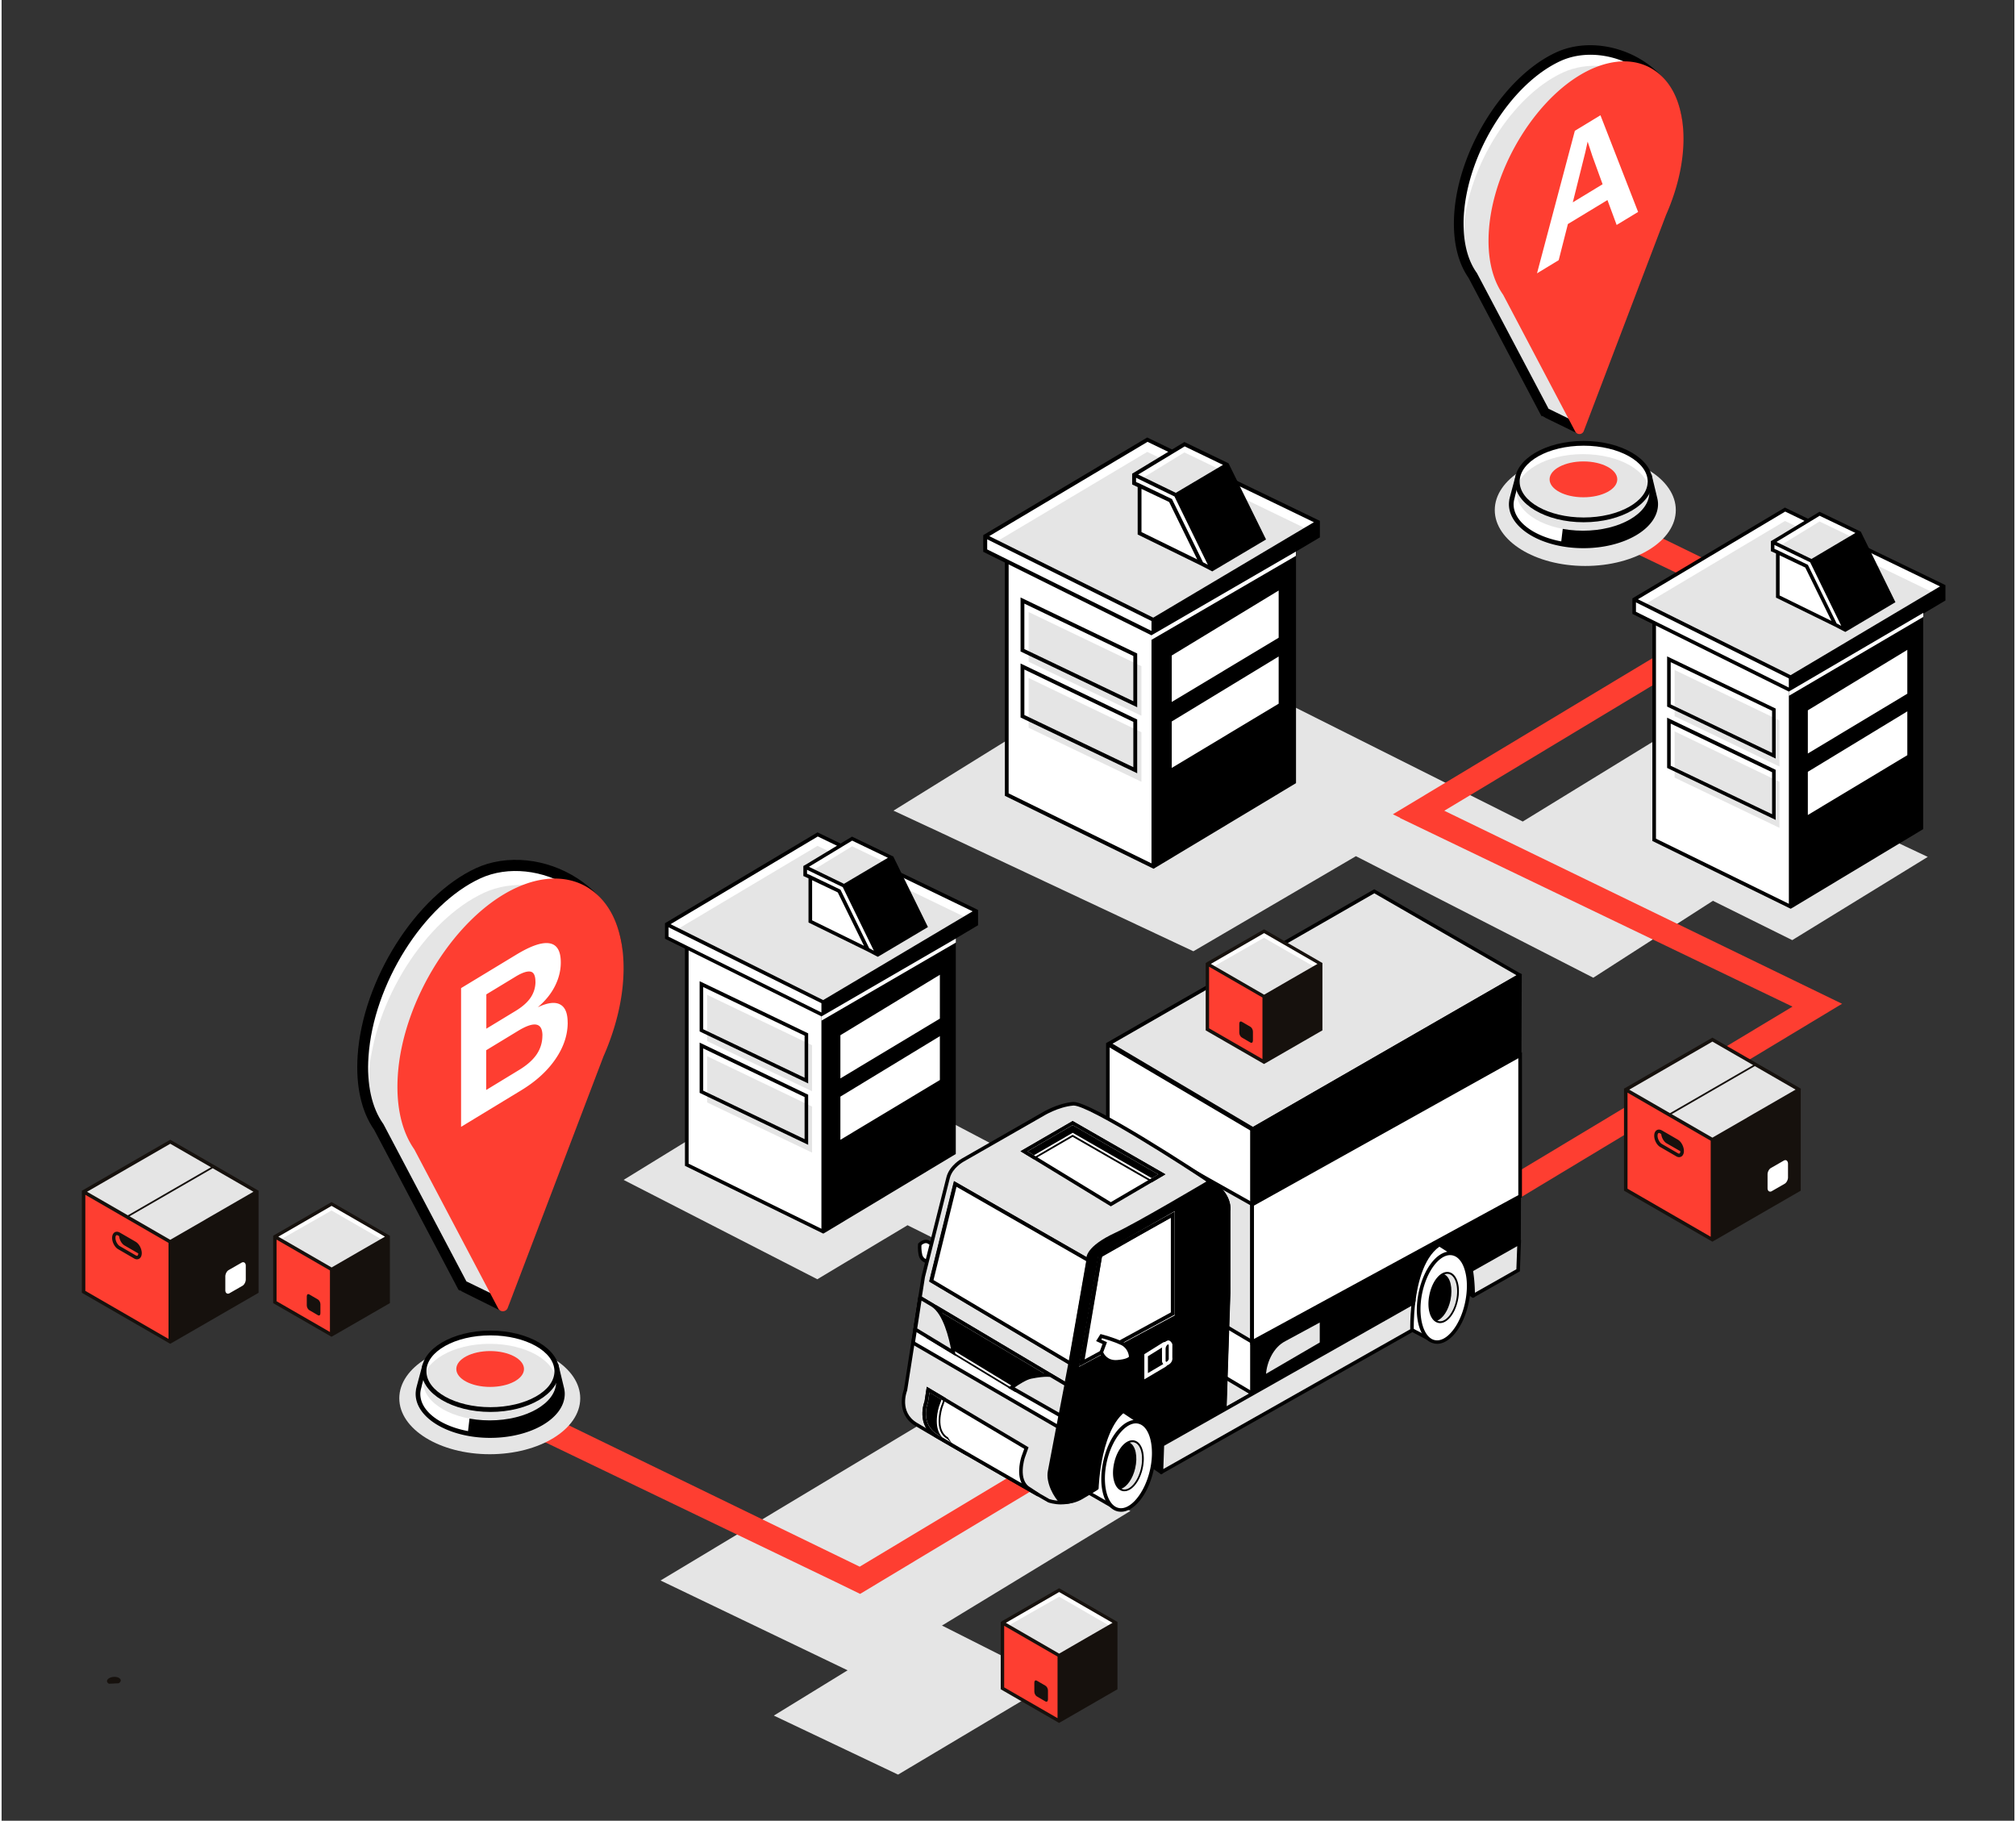 <?xml version="1.0" encoding="UTF-8"?> <svg xmlns="http://www.w3.org/2000/svg" xmlns:xlink="http://www.w3.org/1999/xlink" width="423" height="382" viewBox="0 0 422.29 381.96"><rect x="0" y="0" width="422.29" height="381.96" fill="#333333" stroke="none"/><style><![CDATA[.A{fill:#16110d}.B{fill:#e5e5e5}.C{fill:#fe3e31}.D{fill:#fff}]]></style><path class="A" d="M22.53 353.22c-.56-.3-.56-.8 0-1.15.57-.35 1.48-.4 2.05-.1.56.3.56.8 0 1.15"></path><path class="B" d="M138.25 331.56l57.48-34.54 41.1 19.95-56.9 34.6z"></path><path class="B" d="M162.02 359.9l32.8-20.14 25.9 13.07-32.64 19.45z"></path><path class="C" d="M251.37 285.82l-71.34 42.84-78.77-38.27-5.24 3.5 78.8 37.9 5.3 2.58 76.52-46.02z"></path><path class="B" d="M130.5 247.52l40.64 20.84 18.93-11.33 27.17 13.58 13.2-18.7-57.72-30.34zm67.02-72.62l52.52 24.66 34.1-19.95 49.8 25.5 25.1-16.14 16.64 8.25 28.43-17.46-54.9-25.86-30.07 18.44L265 145.2l-50.53 7.9-27.35 16.96z"></path><path class="C" d="M386.14 210.58l-83.46-40.5 69.42-41.8 3.6-2.04-49.56-24.2-5.24 3.5 44.25 21.24-73.26 44.04 1.54.75-.05.03 82.35 39.57-72.5 43.58 5.3 2.58 76.97-46.38z"></path><path class="D" d="M375.35 190.2l-28.63-14.03v-50.55l28.63 14.18z"></path><path d="M403.16 122.65l-27.83 16.73-29-14.36v51.4l29.02 14.22.36-.2 27.44-16.5v-51.28zm-56.07 53.3v-49.72l27.88 13.8v49.57l-27.88-13.66z"></path><path class="D" d="M374.18 106.9l-31.66 18.84 32.82 16.32L407.46 123l-33.28-16.08z"></path><path class="B" d="M374.15 109.3l-31.66 18.85 32.82 16.32 32.12-19.1-33.28-16.08z"></path><path class="D" d="M342.52 125.75v2.8l32.82 16.28v-2.77z"></path><path d="M407.44 122.56l-33.3-16.08-32 19.05v3.26l33.2 16.48.36-.2 32.12-19.1v-3.22l-.4-.2zm-32.48 21.68l-32.07-15.9v-1.97l32.07 15.95v1.93zm-31.66-18.52l30.9-18.4 32.48 15.7-31.35 18.62-32.02-15.92z"></path><path class="B" d="M373 160.8v-9.67L351 140.55v9.7z"></path><path d="M372.2 159.13l-22.77-10.9V137.7l22.77 10.94v10.5zm-22.02-11.36l21.27 10.17v-8.83l-21.27-10.2v8.87z"></path><path class="D" d="M400.18 135.68v10.08l-21.6 13v-9.94z"></path><path d="M378.2 159.4v-10.8l22.37-13.6v10.96L378.2 159.4zm.75-10.4v9.07l20.87-12.54v-9.2l-20.87 12.68z"></path><path class="D" d="M384.7 131.1l-12.08-5.93v-9.28l6.04 2.9z"></path><path class="D" d="M371.55 115.4l7.12 3.4 6.04 12.3 2.08 1.08-7.08-14.47-8.16-3.96z"></path><path class="D" d="M389.7 111.8l-10 5.92-8.16-3.96 9.85-5.96 8.3 4z"></path><path class="B" d="M389.7 113.4l-8.54 5.1-8.15-3.96 8.4-5.14 8.3 4z"></path><path d="M390 111.5l-.3-.14-8.3-4-9.85 5.96-.36.2v2.1l1.08.5v9.25l12.27 6.02 1.98 1.03.3.15.48-.28 10.03-5.96-7.3-14.86zm-8.57-3.3l7.5 3.6-9.22 5.46-7.35-3.57 9.08-5.5zm-8.4 16.73v-8.43l5.38 2.56 2.7 5.5 2.8 5.7-10.88-5.34zm11.98 5.88l-6.05-12.32-.24-.12-6.45-3.1v.03l-.33-.16v-.82l7.5 3.64 6.52 13.33-.95-.5z"></path><path class="B" d="M373 173.67V164L351 153.43v9.7z"></path><path d="M372.2 172l-22.77-10.9v-10.54l22.77 10.93V172zm-22.02-11.36l21.27 10.17V162l-21.27-10.2v8.87z"></path><path class="D" d="M400.18 148.56v10.08l-21.6 13v-9.94z"></path><path d="M378.2 172.3v-10.8l22.37-13.6v10.96L378.2 172.3zm.75-10.4v9.07l20.87-12.54v-9.2l-20.87 12.68z"></path><path class="D" d="M374.98 145.97l-.01-.9 28.2-16.5v.85z"></path><path class="C" d="M69.23 280.02l-11.9-6.86v-13.73l11.9 6.87z"></path><path class="D" d="M81.12 259.43l-11.9 6.87-11.9-6.87 11.9-6.86z"></path><path class="B" d="M81.12 260.8l-10.7 6.1-11.9-6.86 10.7-6.1z"></path><path class="A" d="M69.23 252.17l-11.9 6.86-.35.22v14.12l12.24 7.06.35-.2 11.9-6.86v-14.13l-12.24-7.07zm0 .8l11.2 6.46-5.62 3.24-5.57 3.22-11.18-6.46 11.18-6.46zm-11.54 20v-12.92l11.2 6.46v12.92l-11.2-6.46zm8.67 2.93l-1.8-1.05c-.3-.17-.53-.62-.53-1v-1.9c0-.4.24-.57.53-.4l1.8 1.05c.3.17.53.62.53 1v1.9c0 .4-.24.57-.53.4z"></path><path class="B" d="M53.57 250L35.4 239.5 17.2 250v21l18.18 10.5v-20.95z"></path><path class="C" d="M17.2 270.93l18.18 10.5V260.5L17.2 249.94z"></path><path class="A" d="M53.93 249.8l-18.55-10.7-18.54 10.7v21.4l18.54 10.7.36-.2 18.18-10.5v-21l.01-.42zm-18.54-9.86l8.55 4.93-17.45 10.08-8.56-4.94 17.46-10.07zm-.37 40.94L17.57 270.8v-20.15l17.45 10.08v20.15zm7.77-25.06l-7.4 4.27-8.55-4.93 17.45-10.08 8.55 4.93-10.05 5.8zm-14.62 4.7l-3.37-1.95c-.37-.2-.75-.24-1.06-.06-.35.2-.55.63-.55 1.18 0 .92.55 1.95 1.25 2.36L27.8 264c.2.12.4.18.6.18a.93.93 0 0 0 .46-.12c.35-.2.55-.63.55-1.18-.01-.92-.56-1.96-1.26-2.36zm.33 2.9c-.1.06-.25-.01-.34-.06l-3.37-1.95c-.48-.28-.9-1.07-.9-1.73 0-.33.1-.5.2-.55.1-.06.26.01.34.06l.23.13c.08.8.55 1.62 1.14 1.96l2.88 1.66c-.01.28-.1.44-.18.48z"></path><path class="D" d="M50.94 264.86c-.17-.1-.38-.1-.6.03l-2.7 1.55c-.4.23-.7.82-.7 1.34v2.88c0 .3.1.55.3.66.08.04.16.07.25.07a.66.66 0 0 0 .34-.1l2.7-1.55c.4-.23.7-.82.7-1.34v-2.88c0-.3-.1-.54-.3-.66zm190.7-83.08l-30.77-15.08v-54.34l30.77 15.24z"></path><path d="M271.55 109.16l-29.9 17.98-31.16-15.43v55.24l31.2 15.3.38-.23 29.5-17.73v-55.12zm-60.27 57.3V113l29.97 14.84v53.28l-29.97-14.68z"></path><path class="D" d="M240.4 92.24l-34.03 20.25 35.28 17.54 34.53-20.5-35.78-17.28z"></path><path class="B" d="M240.36 94.8l-34.03 20.26 35.28 17.54 34.53-20.5-35.78-17.3z"></path><path class="D" d="M206.36 112.5v3.02l35.28 17.5v-3z"></path><path d="M276.15 109.06l-35.8-17.28-34.4 20.48v3.5l35.7 17.72.4-.23 34.53-20.52v-3.45l-.42-.22zm-34.9 23.3l-34.47-17.1v-2.12l34.47 17.14v2.1zm-34.03-19.9l33.2-19.77 34.9 16.86-33.7 20.02-34.4-17.1z"></path><path class="B" d="M239.13 150.15v-10.4l-23.66-11.36v10.43z"></path><path d="M238.25 148.37l-24.47-11.7v-11.33l24.47 11.75v11.3zm-23.67-12.2l22.86 10.94v-9.5l-22.86-10.98v9.54z"></path><path class="D" d="M268.35 123.16V134l-23.24 13.97v-10.7z"></path><path d="M244.7 148.68v-11.62l24.04-14.6v11.8l-24.04 14.44zm.8-11.17v9.75l22.43-13.48v-9.9l-22.43 13.63z"></path><path class="D" d="M251.7 118.24l-12.98-6.37v-9.98l6.5 3.12z"></path><path class="D" d="M237.57 101.37l7.65 3.64 6.5 13.23 2.24 1.16-7.6-15.55-8.77-4.26z"></path><path class="D" d="M257.1 97.48l-10.75 6.37-8.77-4.26 10.6-6.4 8.93 4.3z"></path><path class="B" d="M257.08 99.2l-9.18 5.5-8.77-4.26 9.02-5.53 8.93 4.3z"></path><path d="M257.4 97.18l-.32-.15-8.93-4.3-10.96 6.64v2.26l1.16.55v9.95l13.2 6.47 2.13 1.1.32.17.5-.3 10.78-6.4-7.88-16zm-9.2-3.54l8.05 3.88-9.9 5.87-7.9-3.84 9.76-5.9zm-9.05 17.98v-9.06l5.8 2.75 5.9 12.05-11.7-5.74zm12.9 6.32l-6.5-13.24-.26-.13-6.93-3.32v.03l-.35-.17v-.88l8.06 3.92 7 14.33-1.04-.54z"></path><path class="B" d="M239.13 164v-10.4l-23.66-11.37v10.44z"></path><path d="M238.25 162.22l-24.47-11.7v-11.33l24.47 11.75v11.3zM214.58 150l22.86 10.94v-9.5l-22.86-10.98V150z"></path><path class="D" d="M268.35 137v10.84L245.1 161.8v-10.7z"></path><path d="M244.7 162.52V150.9l24.04-14.6v11.8l-24.04 14.44zm.8-11.17v9.75l22.43-13.48v-9.9l-22.43 13.63z"></path><path class="D" d="M241.24 134.23v-.96l30.3-17.56v.9z"></path><path class="B" d="M377.1 228.6l-18.18-10.5-18.18 10.5v21l18.18 10.5v-20.94z"></path><path class="C" d="M340.75 249.52l18.18 10.5v-20.94l-18.18-10.55z"></path><path class="A" d="M377.48 228.38l-18.55-10.7-18.55 10.7v21.4l18.54 10.7.36-.2 18.18-10.5v-21l.02-.42zm-18.55-9.87l8.55 4.93-17.45 10.08-8.55-4.93 17.45-10.08zm-.36 40.94l-17.45-10.08v-20.15l17.45 10.08v20.15zm7.76-25.06l-7.4 4.27-8.55-4.93 17.45-10.08 8.55 4.93-10.05 5.8zm-14.63 4.7l-3.37-1.95c-.37-.2-.75-.24-1.06-.06-.35.2-.55.63-.55 1.18 0 .92.55 1.95 1.25 2.36l3.37 1.95c.2.12.4.18.6.18a.93.93 0 0 0 .46-.12c.35-.2.55-.63.55-1.18-.01-.92-.56-1.96-1.26-2.36zm.33 2.9c-.1.06-.25-.01-.34-.06l-3.37-1.95c-.48-.28-.9-1.07-.9-1.73 0-.33.1-.5.2-.55.1-.06.26.01.34.06l.23.13c.08.8.55 1.62 1.14 1.96l2.88 1.66c-.01.28-.1.43-.18.48z"></path><path class="D" d="M374.5 243.45c-.17-.1-.38-.1-.6.03l-2.7 1.55c-.4.23-.7.82-.7 1.34v2.88c0 .3.1.55.3.66.08.04.16.07.25.07a.66.66 0 0 0 .34-.1l2.7-1.55c.4-.23.7-.82.7-1.34v-2.88c-.01-.3-.12-.55-.3-.66z"></path><path class="C" d="M221.88 361.04l-11.9-6.86v-13.73l11.9 6.87z"></path><path class="D" d="M233.76 340.45l-11.88 6.87-11.9-6.87 11.9-6.86z"></path><path class="B" d="M233.76 341.82l-10.68 6.1-11.9-6.86 10.7-6.1z"></path><path class="A" d="M221.87 333.18l-11.9 6.86-.35.22v14.12l12.24 7.06.35-.2 11.9-6.86v-14.13l-12.24-7.07zm0 .8l11.2 6.46-5.62 3.24-5.57 3.22-11.18-6.46 11.18-6.46zm-11.53 20v-12.92l11.2 6.46v12.92l-11.2-6.46zm8.66 2.95l-1.8-1.05c-.3-.17-.53-.62-.53-1v-1.9c0-.4.24-.57.53-.4l1.8 1.05c.3.17.53.62.53 1v1.9c-.01.38-.24.56-.53.4z"></path><path class="D" d="M194.77 264.8s-1.7-.15-2-1.5-.13-2.26-.13-2.26.96-1 1.85-.45l2.03 1.14-1.76 3.08z"></path><path d="M194.98 265.2l-.24-.02c-.08-.01-1.97-.2-2.32-1.8-.3-1.42-.14-2.37-.14-2.4l.02-.1.08-.08c.05-.05 1.18-1.2 2.32-.5l2 1.13.35.18-2.07 3.62zM193 261.2c-.03.27-.07 1 .15 2 .18.8 1 1.1 1.43 1.18l1.43-2.52-1.7-.97c-.5-.3-1.1.12-1.3.3z"></path><path class="B" d="M318.4 260.76l-30.74-18.86-74.02 42.07 29.9 19.1z"></path><path d="M243.52 303.52l-.2-.12-30.43-19.44.54-.3 74.22-42.2 31.1 19.52-.18.1-75.06 42.44zM214.35 284l29.2 18.65 74.1-41.9-30-18.4-73.3 41.66z"></path><path class="D" d="M232.1 218.82v55.55l30.26 17.96v-55.6z"></path><path class="B" d="M262.4 252.64l-30.3-17.05-.03 27.95 30.3 17.98z"></path><path d="M262.74 282.17l-31.04-18.42.02-28.8 31.04 17.47-.02 29.75zm-30.3-18.84L262 280.86l.02-28-29.54-16.63-.02 27.1zm76.28 8.5l-16.9-9.94 9.78-8.53 6.72 1.2 5.03 5.3c.3.56-4.63 11.95-4.63 11.95z"></path><path d="M309.02 272.1l-.3.17-17.54-10.32 10.3-9 7 1.27.08.08 5.1 5.4c.1.18.37.73-4.62 12.28l-.04.1zm-16.56-10.26l16.1 9.46c2.15-5 4.36-10.46 4.44-11.3-.34-.5-2.7-2.92-4.85-5.08l-6.43-1.16-9.25 8.08z"></path><path class="B" d="M318.58 204.6l-56.22 32.34-30.3-17.88 55.9-32.1z"></path><path d="M318.95 204.4l-30.97-17.85-56.26 32.28v55.75l31.02 18.4v-55.82l56.02-32.23.2-.53zm-86.48 69.77v-54.42L262 237.17v54.5l-29.52-17.5zm30.1-37.75l-29.5-17.47L288 187.4l29.85 17.2-55.28 31.8zm-19.24 72.42l-14.65-10.12 10.27-7.9 9.42 1.85zm.3.26l-.33.2-15.26-10.55 10.8-8.3 10 1.97-5.22 16.7zm-14.32-10.4l13.8 9.54 4.77-15.28-8.84-1.74-9.73 7.48z"></path><path class="D" d="M234.34 295.32l-.5-.3c-.17-.08-.35-.15-.54-.2-2.68-.64-6.12 2.96-7.33 8.03-1.12 4.7-.06 9 1.8 10.12l6.45 3.7 5.3-17.88-5.17-3.47z"></path><path d="M234.75 316.24c-.15.52-.75.75-1.2.48l-6.14-3.54c-2.02-1.45-2.83-6.04-1.8-10.4 1.24-5.2 4.8-9 7.78-8.3a2.96 2.96 0 0 1 .62.23l.54.32 5.4 3.64-5.2 17.6zm-6.73-3.54l5.97 3.43 5.08-17.16-5.42-3.62c-.13-.06-.3-.12-.44-.15-2.52-.6-5.75 3.02-6.87 7.75-1.1 4.57-.04 8.7 1.63 9.72l.05.03z"></path><path class="D" d="M241.26 308.65c-1.2 5.08-4.36 8.68-7.03 8.04-2.68-.64-3.87-5.27-2.66-10.35s4.36-8.68 7.03-8.04 3.86 5.27 2.66 10.35z"></path><path d="M234.86 317.14a3.53 3.53 0 0 1-.72-.08c-2.92-.7-4.2-5.44-2.94-10.8s4.57-9 7.48-8.32c2.92.7 4.2 5.44 2.94 10.8-1.17 4.9-4.04 8.4-6.76 8.4zm3.12-18.54c-2.32 0-5 3.38-6.05 7.83-1.14 4.8-.05 9.32 2.38 9.9 2.42.6 5.44-2.98 6.58-7.76 1.14-4.8.05-9.32-2.38-9.9a1.93 1.93 0 0 0-.53-.07zm1.02 9.5c-.65 2.72-2.34 4.65-3.77 4.3-1.44-.34-2.07-2.82-1.43-5.55.65-2.72 2.34-4.65 3.77-4.3 1.44.35 2.07 2.83 1.43 5.55z"></path><path d="M235.57 312.84c-.14 0-.28-.02-.42-.05-.84-.2-1.46-.96-1.77-2.15-.3-1.1-.26-2.47.06-3.85.7-2.97 2.56-4.98 4.22-4.6.84.2 1.46.96 1.77 2.15.3 1.1.26 2.47-.06 3.85-.64 2.72-2.26 4.64-3.8 4.64zm1.67-9.94c-1.16 0-2.52 1.76-3.06 4.06-.3 1.26-.32 2.5-.07 3.5.23.9.67 1.48 1.22 1.6 1.2.3 2.73-1.56 3.32-4.03.3-1.26.32-2.5.07-3.5-.23-.9-.67-1.48-1.22-1.6a1.22 1.22 0 0 0-.26-.03z"></path><path class="B" d="M237.58 302.57c-.3-.07-.6-.02-.9.08 1.22.6 1.74 2.9 1.14 5.42-.52 2.17-1.7 3.8-2.87 4.23.1.05.2.1.3.13 1.44.34 3.12-1.6 3.77-4.3.64-2.73.01-5.2-1.43-5.55z"></path><path d="M243.83 285.55l-15.67-9.45-5.62 3.1 13.22 8.05 6.17 5.75 1.9 3.3z" fill="#ffbe2e"></path><path d="M244.2 297.7l-2.58-4.46-6.12-5.7-13.72-8.34 6.4-3.5 16.03 9.67v12.35zM223.3 279.2l12.67 7.7 6.3 5.88 1.2 2.1v-9.13l-15.3-9.23-4.87 2.68z"></path><path class="B" d="M254.14 248.3c-3.9-2.68-26-17.02-29.3-16.75s-6.43 2.24-6.43 2.24l-16.72 9.56s-2.45 1.32-3.07 3.65l-5.23 20.84-3.73 23.8s-1.87 4.68 2.22 7.15 27.83 16.03 27.83 16.03 3.33 1.23 6.47-.62l3.14-1.86s.3-14.17 7.7-17.4 6.5 8.13 6.5 8.13l13.1-7.73.8-24.02v-17.3c-.01 0 .62-3.04-3.3-5.72zm-29.94 37.63l-29.17-17.33 5-20.3 27.94 16-3.77 21.62zm21.5-10.34l-19.17 10.34 3.94-22.63 15.23-8.4v20.7z"></path><path d="M222.3 315.6c-1.54 0-2.65-.4-2.73-.43-.3-.16-23.85-13.6-27.9-16.06-4.3-2.6-2.4-7.56-2.37-7.6l3.7-23.72c.05-.22 4.63-18.57 5.24-20.88.65-2.46 3.15-3.83 3.25-3.88l16.7-9.56c.12-.08 3.24-2 6.6-2.3h.1c3.9 0 26.33 14.7 29.42 16.8 4.07 2.8 3.47 5.97 3.44 6.1l.01 17.22-.8 24.24-13.88 8.2.05-.72c0-.06.43-6-2.1-7.8-.96-.68-2.27-.67-3.9.04-7.08 3.1-7.46 16.93-7.47 17.07 0 .2 0 .2-3.32 2.17-1.4.85-2.86 1.1-4.06 1.1zm-2.4-1.1c.02 0 3.17 1.1 6.1-.62l2.96-1.75c.07-1.88.8-14.43 7.9-17.53 1.88-.82 3.44-.8 4.63.03 2.33 1.66 2.48 6.04 2.44 7.77l12.3-7.27.8-23.82v-17.28c.03-.2.52-2.92-3.12-5.4-5.94-4.07-25.76-16.7-28.96-16.7h-.1c-3.17.26-6.24 2.16-6.27 2.18l-16.73 9.57c-.03.02-2.33 1.28-2.9 3.42l-5.23 20.83-3.73 23.77c-.1.26-1.72 4.5 2.04 6.77 4.04 2.45 27.6 15.9 27.83 16.03zm6.1-27.88l4.1-23.57 15.95-8.8v21.56L226 286.63zm4.78-23.08l-3.78 21.7 18.3-9.87v-19.84l-14.5 8.02zm-6.3 23L194.6 268.8l5.2-21.05 28.6 16.4-.05.26-3.86 22.15zm-29.02-18.1l28.46 16.9 3.64-20.83-27.28-15.63-4.82 19.55z"></path><path class="D" d="M195.08 268.7l5-20.3 27.94 16-3.77 21.62z"></path><path d="M224.52 286.63l-29.88-17.75 5.2-21.05 28.6 16.4-.05.26-3.86 22.15zm-29-18.1l28.46 16.9 3.64-20.83-27.28-15.63-4.82 19.55z"></path><path class="D" d="M245.73 254.75v21l-19.17 10.3 3.94-22.63z"></path><path d="M226.06 286.73l4.1-23.56.15-.1 15.8-8.98v21.87l-20.04 10.76zm4.78-23.08l-3.78 21.7 18.3-9.82V255.4l-14.5 8.26zm-2.86.67l-3.77 21.62-4.32 22.73c-.42 2.2 1.16 5.26 2.5 6.48 1.2.05 2.74-.13 4.24-1l3.14-1.86s.34-13.6 6.66-17.03c7.08-3.85 7.12 7.83 7.12 7.83l13.1-7.73.8-24.1v-17.3s.53-3.5-3.92-6.08c0 0-14.96 8.9-19.62 11.06-6.64 3.07-5.93 5.4-5.93 5.4zm17.7 11.2l-18.96 10.34 3.83-22.63 15.13-8.4v20.7z"></path><path d="M222.75 315.53c-.13 0-.26 0-.4-.01l-.14-.01-.1-.1c-1.36-1.25-3.08-4.4-2.6-6.83l4.32-22.73 3.76-21.54c-.1-.55-.07-2.86 6.12-5.73 4.6-2.13 19.44-10.95 19.6-11.04l.2-.1.2.1c4.6 2.7 4.13 6.3 4.1 6.46v17.24l-.8 24.3-13.83 8.17v-.65c0-.06-.06-6.26-2.76-7.87-1-.6-2.28-.47-3.8.36-6.05 3.3-6.46 16.58-6.46 16.7 0 .2 0 .2-3.32 2.17-1.2.72-2.55 1.08-4.04 1.08zm-.22-.75c1.43.04 2.74-.3 3.9-.97l2.96-1.75c.07-1.83.78-13.85 6.85-17.14 1.78-.96 3.3-1.08 4.55-.35 2.54 1.5 3.02 6.14 3.1 7.86l12.36-7.3.8-23.9v-17.28c.02-.18.4-3.24-3.55-5.64-1.77 1.05-15.12 8.95-19.47 10.96-6.1 2.83-5.7 4.92-5.7 4.94l.02.08-.01.1-3.78 21.6c0 .01-3.55 18.72-4.33 22.74-.38 2 1.08 4.85 2.3 6.04zm3.7-28.22l4-23.57 15.84-8.8v21.56l-19.83 10.82zm4.67-23.08l-3.67 21.7 18.08-9.86v-19.84l-14.4 8zm9.23 24.52v-3.7l4.32-2.68v4.53l-4.32 2.56z"></path><path class="D" d="M239.75 289.36v-5.28l3.9-2.43a.76.76 0 0 1 1.16.65v3.3a1.34 1.34 0 0 1-.66 1.16l-4.4 2.6zm.75-4.85v3.54l3.57-2.1v-3.65l-3.57 2.22z"></path><path d="M244.7 281.62s-.86.3-.86 1.4v2.53s.17.87.86.4c.7-.46.54-1.13.54-1.13l.01-2.73s-.3-.6-.55-.46z"></path><path class="D" d="M244.33 286.45c-.1 0-.2-.02-.3-.06-.44-.18-.56-.72-.57-.8l-.01-2.6c0-1.23.9-1.66 1.1-1.73a.55.55 0 0 1 .4-.03c.33.1.56.5.64.66l.04.17-.01 2.73c.01 0 .17.86-.7 1.44-.24.16-.43.2-.6.2zm.42-4.45c-.17.1-.54.36-.54 1v2.53c.02.03.08.15.12.17.02 0 .07-.01.16-.07.47-.32.38-.73.38-.74v-2.7c-.04-.07-.08-.13-.12-.18zm-53.53-.3l30.44 17.64 1.7-8.9-30.64-18.2z"></path><path d="M221.93 299.93l-31.1-18.04 1.6-10.25 31.35 18.62-1.85 9.67zm-30.3-18.43l29.75 17.25 1.54-8.12L193 272.85l-1.35 8.65z"></path><path d="M194.52 280.6l18.2 11.04 9.56-1.82-26-15.44zm18.14 11.42l-.12-.08-18.46-11.2 1.98-6.96 27.27 16.2-10.67 2.03zm-17.7-11.6l17.84 10.82 8.44-1.6-24.73-14.7-1.55 5.47z"></path><path class="B" d="M191.67 278.86l8 4.85s-1.1-7.98-4.46-9.98l-2.5-1.5-1.04 6.62z"></path><path d="M200.15 284.44l-8.9-5.4 1.16-7.4 3 1.77c3.48 2.07 4.6 9.92 4.64 10.25l.1.78zm-8.07-5.77l7.1 4.3c-.38-2.04-1.6-7.4-4.15-8.92l-2.03-1.2-.9 5.83z"></path><path class="B" d="M223.35 290.44l-3.23-1.92s-1.03-.32-4.18.33c-1.5.3-4.1 2.24-4.1 2.24l10.26 5.86 1.24-6.5z"></path><path d="M222.38 297.54l-11.22-6.4.46-.34c.1-.08 2.68-1.98 4.24-2.3 3.15-.65 4.25-.36 4.37-.32l3.53 2.1-1.38 7.28zm-9.83-6.48l9.3 5.3 1.1-5.73-3-1.78c0 .01-.2-.03-.65-.03-.6 0-1.64.07-3.27.4-1.03.2-2.67 1.27-3.47 1.83z"></path><path class="D" d="M215.64 312.33c-2.94-1.68-1.32-6.62-1.32-6.62l.7-1.94-20.62-12.25-.4 2.6s-1.87 4.68 2.22 7.15c2.7 1.63 13.94 8.08 21.3 12.3l-1.85-1.24z"></path><path d="M217.3 313.9L196 301.6c-4.3-2.6-2.4-7.56-2.37-7.6l.47-3.08 21.36 12.7-.8 2.23c-.01.04-1.5 4.66 1.15 6.17l.02.01 1.85 1.24-.38.64zm-22.63-21.77l-.32 2.06c-.1.26-1.72 4.5 2.04 6.77 2.3 1.4 10.9 6.34 17.62 10.2-1.13-2.22-.1-5.4-.06-5.56l.6-1.66-19.87-11.8z"></path><path d="M198.35 301.83c-2.94-1.68-1.32-6.62-1.32-6.62l.63-1.76-3.26-1.93-.4 2.6s-1.87 4.68 2.22 7.15l3.92 2.3-1.78-1.75zm4.17 3.57l-2.58-1.5-3.93-2.3c-4.3-2.6-2.4-7.56-2.37-7.6l.47-3.08 4 2.38-.73 2.05c-.01.04-1.5 4.66 1.16 6.17l.73 1.14 3.25 2.76zm-7.84-13.28l-.32 2.06c-.1.26-1.72 4.5 2.04 6.77l.95.57c-2.05-2.14-.74-6.24-.68-6.44l.53-1.47-2.52-1.5z"></path><path class="D" d="M300.16 260.1l-.5-.28a2.72 2.72 0 0 0-.55-.18c-2.7-.57-6.13 3.12-7.2 8.22-1 4.73.1 9 1.97 10.07l6.74 3.53 4.77-18-5.2-3.35z"></path><path d="M301.2 280.66c-.18.7-.96 1.03-1.6.7l-6.12-3.22c-2.04-1.4-2.9-5.88-1.96-10.36.52-2.5 1.62-4.78 3.08-6.4 1.46-1.64 3.13-2.4 4.57-2.1a2.67 2.67 0 0 1 .62.21l.55.3 5.44 3.5-4.6 17.37zm-7.13-3.04l6.28 3.3 4.58-17.3-5.47-3.48c-.14-.06-.3-.1-.44-.14-1.17-.25-2.57.43-3.85 1.87-1.38 1.54-2.4 3.7-2.9 6.07-.97 4.6.14 8.72 1.8 9.67l.02.01z"></path><path class="D" d="M307.43 273.23c-1.07 5.1-4.13 8.8-6.82 8.23-2.7-.57-4-5.16-2.93-10.27 1.07-5.1 4.13-8.8 6.82-8.23 2.68.57 4 5.17 2.93 10.27z"></path><path d="M301.17 281.9a2.79 2.79 0 0 1-.64-.07c-2.94-.62-4.36-5.33-3.22-10.72 1.13-5.4 4.3-9.14 7.26-8.5 1.45.3 2.57 1.62 3.16 3.7.57 2 .6 4.5.06 7.02s-1.55 4.8-2.88 6.4c-1.18 1.43-2.5 2.18-3.74 2.18zm2.75-18.6c-2.36 0-4.92 3.4-5.88 8-1 4.8.2 9.32 2.64 9.83 1.17.25 2.46-.42 3.65-1.86 1.25-1.5 2.22-3.67 2.72-6.08.5-2.4.5-4.78-.05-6.66-.5-1.8-1.44-2.92-2.6-3.17-.15-.04-.3-.05-.48-.05zm1.24 9.46c-.57 2.74-2.2 4.7-3.66 4.4-1.44-.3-2.15-2.77-1.57-5.5.57-2.74 2.2-4.7 3.66-4.4 1.44.3 2.15 2.77 1.57 5.5zm-3.36 4.8c-.12 0-.25-.01-.37-.04-1.67-.35-2.5-2.97-1.86-5.95.63-3 2.42-5.05 4.1-4.7 1.67.35 2.5 2.96 1.86 5.95-.6 2.77-2.18 4.74-3.73 4.74zm1.48-9.97c-1.17 0-2.5 1.8-3 4.14-.52 2.5.07 4.8 1.28 5.06s2.7-1.63 3.2-4.12-.07-4.8-1.28-5.06c-.07-.02-.15-.02-.22-.02z"></path><path class="B" d="M303.6 267.25c-.3-.06-.6-.01-.9.1 1.24.56 1.8 2.84 1.28 5.38-.46 2.18-1.6 3.86-2.76 4.3.1.04.2.1.3.12 1.44.3 3.08-1.67 3.66-4.4.57-2.73-.14-5.2-1.58-5.5z"></path><path d="M262.18 236.63l-.2.1v56.23l34.58-19.38.02-.2c.53-4.5 1.97-10.28 5.8-12.3 1.1-.58 2.05-.68 2.82-.3 1.3.64 2.24 2.66 2.75 5.83l.08.53 10.7-6.17.2-56.58-.37-.22-56.38 32.44z"></path><path class="B" d="M296.23 273.3l-52.7 29.8-.2 5.76 52.6-29.76s-.08-2.55.3-5.8z"></path><path d="M243.3 309.28l-.36-.25.22-6.18.18-.1 53.34-30.16-.1.74c-.38 3.17-.3 5.7-.3 5.74V279.3l-.2.1-52.8 29.87zm.6-5.98l-.17 4.88 51.8-29.32c-.01-.64-.01-2.54.23-4.9L243.9 303.3z"></path><path class="B" d="M308.32 266.45c.45 2.76.4 5.4.4 5.4l9.45-5.35.2-5.73-10.07 5.7z"></path><path d="M308.72 272.27l-.38-.22v-.22c0-.03.04-2.63-.4-5.32l-.04-.26 10.88-6.15-.24 6.6-9.82 5.56zm.01-5.62a33.66 33.66 0 0 1 .37 4.55l8.7-4.93.18-4.85-9.26 5.23z"></path><path class="D" d="M214.5 241.5l18.22 11.12 10.7-6.28-18.7-10.76z"></path><path d="M232.72 253.07l-18.95-11.56 10.94-6.34 19.46 11.18-11.45 6.72zm-17.5-11.55l17.5 10.67 9.95-5.84-17.97-10.33-9.47 5.5z"></path><path d="M224.7 238.06l16.6 9.54 2.12-1.25-18.7-10.76-10.2 5.92 2.08 1.27zm16.6 9.97l-16.6-9.54-8.13 4.72-2.8-1.7 10.94-6.34 19.46 11.18-2.88 1.7zm-16.6-10.4l16.6 9.53 1.38-.8-17.97-10.33-9.47 5.5 1.35.82 8.12-4.7z"></path><path class="D" d="M262.36 252.7l56.22-31.34v29.57l-56.22 30.58z"></path><path d="M262 282.15V252.5l.2-.1 56.77-31.65v30.43l-.2.1L262 282.15zm.75-29.22v27.96l55.46-30.17V222l-55.46 30.92z"></path><path class="D" d="M230.73 283.7s.68 2.2 3.33 2 2.87-1 2.87-1-.05-2.03-1.9-2.9-4.3-1.5-4.3-1.5l-.55.87 1.27.58-.7 1.95z"></path><path d="M233.73 286.07c-2.62 0-3.35-2.25-3.36-2.27l-.04-.12.64-1.73-1.34-.62.92-1.47.27.07c.1.03 2.5.64 4.36 1.52 2.04.96 2.12 3.14 2.12 3.23v.05V284.78c-.07.24-.5 1.06-3.2 1.26-.12.03-.25.03-.36.03zm-2.6-2.38c.17.4.9 1.77 2.9 1.62 1.86-.14 2.4-.57 2.5-.7-.04-.4-.27-1.8-1.68-2.47-1.45-.68-3.3-1.22-3.97-1.4l-.17.28 1.2.55-.8 2.13z"></path><path class="B" d="M264.87 288.88l12.05-7.03v-5.03l-7.76 4.2c-2.7 1.38-4.3 4.8-4.3 7.85z"></path><path d="M264.5 289.53v-.65c0-3.46 1.85-6.83 4.5-8.18l8.3-4.5V282.07l-12.8 7.46zm12.04-12.08l-7.2 3.9c-2.47 1.26-3.85 4.28-4.06 6.85l11.27-6.57v-4.2z"></path><path class="C" d="M264.87 222.8l-11.9-6.86v-13.73l11.9 6.86z"></path><path class="D" d="M276.76 202.22l-11.9 6.86-11.9-6.86 11.9-6.87z"></path><path class="B" d="M276.76 203.6l-10.7 6.1-11.88-6.87 10.68-6.1z"></path><path class="A" d="M264.87 194.95l-11.9 6.86-.35.22v14.12l12.24 7.06.35-.2 11.9-6.86v-14.13l-12.24-7.07zm0 .8l11.2 6.46-5.62 3.24-5.57 3.22-11.18-6.46 11.18-6.46zm-11.54 19.98V202.8l11.2 6.46v12.92l-11.2-6.46zm8.67 2.97l-1.8-1.05c-.3-.17-.53-.62-.53-1v-1.9c0-.4.24-.57.53-.4l1.8 1.05c.3.17.53.62.53 1v1.9c-.01.4-.24.57-.53.4z"></path><path class="D" d="M172.38 258.36l-28.63-14.03v-50.55l28.63 14.18z"></path><path d="M200.2 190.8l-27.83 16.73-29-14.36v51.4l29.02 14.22.36-.2 27.44-16.5V190.8zm-56.06 53.3v-49.72L172 208.2v49.57l-27.88-13.66z"></path><path class="D" d="M171.2 175.05l-31.66 18.85 32.82 16.32 32.12-19.1-33.28-16.08z"></path><path class="B" d="M171.18 177.45l-31.66 18.85 32.82 16.32 32.13-19.1-33.3-16.08z"></path><path class="D" d="M139.55 193.9v2.8L172.37 213v-2.77z"></path><path d="M204.48 190.7l-33.3-16.08-32 19.05v3.26l33.2 16.47.36-.2 32.12-19.1v-3.2l-.4-.2zM172 212.4l-32.07-15.9v-1.97L172 210.45v1.94zm-31.66-18.52l30.9-18.4 32.48 15.7-31.35 18.62-32.02-15.92z"></path><path class="B" d="M170.04 228.93v-9.66l-22.02-10.57v9.7z"></path><path d="M169.22 227.28l-22.77-10.9v-10.54l22.77 10.94v10.5zm-22.02-11.36l21.27 10.17v-8.83l-21.27-10.2v8.87z"></path><path class="D" d="M197.22 203.83v10.08l-21.62 13v-9.94z"></path><path d="M175.23 227.56v-10.8l22.37-13.6v10.96l-22.37 13.44zm.75-10.4v9.07l20.87-12.54v-9.2l-20.87 12.68z"></path><path class="D" d="M181.74 199.25l-12.08-5.93v-9.28l6.04 2.9z"></path><path class="D" d="M168.6 183.55l7.1 3.4 6.04 12.3 2.08 1.08-7.08-14.47-8.15-3.96z"></path><path class="D" d="M186.74 179.94l-10 5.92-8.15-3.96 9.84-5.96 8.3 4z"></path><path class="B" d="M186.74 181.54l-8.55 5.1-8.15-3.96 8.4-5.14 8.3 4z"></path><path d="M187.02 179.65l-.3-.14-8.3-4-9.85 5.96-.36.2v2.1l1.08.5v9.25l12.27 6.02 1.98 1.03.3.15.48-.28 10.03-5.96-7.3-14.86zm-8.57-3.3l7.5 3.6-9.22 5.46-7.35-3.57 9.08-5.5zm-8.4 16.73v-8.43l5.38 2.56 2.7 5.5 2.8 5.7-10.88-5.34zm12 5.88l-6.05-12.32-.24-.12-6.45-3.1v.03l-.33-.16v-.82l7.5 3.64 6.52 13.33-.95-.5z"></path><path class="B" d="M170.04 241.8v-9.66l-22.02-10.57v9.7z"></path><path d="M169.22 240.16l-22.77-10.9v-10.54l22.77 10.93v10.5zM147.2 228.8l21.27 10.17v-8.83l-21.27-10.2v8.87z"></path><path class="D" d="M197.22 216.7v10.08l-21.62 13v-9.94z"></path><path d="M175.23 240.44v-10.8l22.37-13.6V227l-22.37 13.44zm.75-10.4v9.07l20.87-12.54v-9.2l-20.87 12.68z"></path><path class="D" d="M172 214.12V213.23l28.2-16.34v.85z"></path><path class="B" d="M121.4 293.34c0 6.48-8.5 11.73-18.98 11.73s-18.98-5.25-18.98-11.73 8.5-11.73 18.98-11.73 18.98 5.25 18.98 11.73z"></path><path d="M117.45 291.08l-1.07-4.43h-2.55c-2.77-1.8-6.8-2.95-11.32-2.95s-8.55 1.14-11.32 2.95h-2.45l-1.17 4.38h.02c-.13.46-.2.92-.2 1.4 0 4.82 6.78 8.72 15.13 8.72 8.36 0 15.13-3.9 15.13-8.72 0-.47-.08-.9-.2-1.35z"></path><path class="D" d="M87.38 292.42l1.1 3.28 4.5 3.5 4.83 1.45.67-5.7-3.67-.83-4.97-3.15-1.23-2.77.12-1.54z"></path><use xlink:href="#B"></use><use xlink:href="#C" class="D"></use><path class="B" d="M116.34 289.94c0 4.43-6.24 8.03-13.93 8.03-7.7 0-13.93-3.6-13.93-8.03 0-4.43 6.24-8.03 13.93-8.03 7.7.01 13.93 3.6 13.93 8.03z"></path><path d="M102.56 279.14c-7.96 0-14.43 3.83-14.43 8.53s6.47 8.53 14.43 8.53 14.43-3.83 14.43-8.53c0-4.7-6.47-8.53-14.43-8.53zm0 16.06c-7.4 0-13.43-3.38-13.43-7.53s6.03-7.53 13.43-7.53c7.4 0 13.43 3.38 13.43 7.53s-6.03 7.53-13.43 7.53z"></path><path class="C" d="M102.5 283.43c-3.9 0-7.1 1.68-7.1 3.76s3.17 3.76 7.1 3.76 7.1-1.68 7.1-3.76c0-2.07-3.18-3.76-7.1-3.76z"></path><path class="D" d="M100.03 183.18c-12.2 5.62-23.13 22.64-24.17 38.36-.4 6.3.83 11.38 3.3 14.85l17.57 33.3 8.42 4.1c.76-1.72 13.05-60.23 13.6-62 1.32-4.1 10.3-6.7 10.37-10.7.25-14.64-17.2-23.42-29.1-17.94zm-1.54 37.54c-4.8 2.4-8.48-.54-8.18-6.52.3-5.9 4.37-12.45 9.05-14.7 4.64-2.22 8.22.6 8.04 6.35-.2 5.8-4.16 12.5-8.9 14.86z"></path><path class="B" d="M101.2 187.3c-12.2 5.62-23.13 22.64-24.17 38.36-.4 6.3.83 11.38 3.3 14.85l15.96 30.26 9.04 2.46c.76-1.72 14.03-55.53 14.6-57.3 1.32-4.1 10.3-6.7 10.37-10.7.25-14.64-17.2-23.42-29.1-17.94zm-1.54 37.53c-4.8 2.4-8.48-.54-8.18-6.52.3-5.9 4.37-12.45 9.05-14.7 4.64-2.22 8.22.6 8.04 6.35-.2 5.8-4.16 12.5-8.9 14.86z"></path><path d="M104.66 274.95l-8.8-4.37L78.16 237c-2.68-3.82-3.88-9.2-3.46-15.54 1.04-15.86 12.2-33.5 24.84-39.34 6.4-2.95 14.77-2.1 21.33 2.18 6.1 3.98 9.54 10.12 9.42 16.84-.05 2.7-2.87 4.64-5.6 6.5-2.12 1.45-4.32 2.96-4.83 4.53-.23.75-2.53 11.44-4.95 22.75l-8.7 39.35-1.55.67zm-7.1-6.12l6.83 3.33c1.2-4.96 5.22-23.64 8.24-37.7l5-22.97c.75-2.33 3.28-4.06 5.72-5.73 2.25-1.54 4.57-3.13 4.6-4.63.1-5.9-2.95-11.32-8.37-14.86-5.9-3.85-13.4-4.64-19.1-2.02-11.96 5.5-22.5 22.28-23.5 37.4-.4 5.85.68 10.72 3.08 14.1l.08.13 17.4 32.97zm-2.27-46.1c-1.14 0-2.2-.3-3.12-.9-2.1-1.38-3.2-4.17-3.03-7.67.32-6.35 4.6-13.23 9.7-15.68 2.45-1.17 4.8-1.16 6.64.04 2.05 1.34 3.16 4.03 3.05 7.4-.2 6.32-4.4 13.3-9.55 15.87-1.28.64-2.53.96-3.7.96zm7.07-22.8c-.77 0-1.62.2-2.5.64-4.35 2.08-8.12 8.23-8.4 13.7-.13 2.65.6 4.7 2 5.6 1.16.75 2.76.7 4.52-.2 4.4-2.2 8.1-8.4 8.27-13.87.08-2.53-.65-4.5-2-5.38-.55-.34-1.18-.5-1.88-.5z"></path><path class="C" d="M123.27 186.37c-4.16-2.7-9.6-2.76-15.3-.13-12.65 5.83-23.8 23.48-24.84 39.34-.42 6.35.78 11.72 3.46 15.54l17.6 33.37c.44.84 1.66.76 2-.12l20.07-52.72a53.52 53.52 0 0 0 2.03-5.34c1.4-4.34 2.13-8.6 2.2-12.63.13-8.04-2.43-14.18-7.22-17.3z"></path><path class="D" d="M118.77 214.5c0 2.64-.86 5.2-2.58 7.7s-4.1 4.66-7.16 6.52l-12.63 7.67v-29.1l11.55-7c3.08-1.87 5.4-2.67 7-2.4 1.58.27 2.37 1.6 2.37 4.02 0 1.65-.4 3.3-1.2 4.9-.8 1.62-2 3.12-3.63 4.5 2.04-.97 3.6-1.17 4.67-.6 1.07.55 1.6 1.82 1.6 3.8zm-6.77-8.55c0-1.3-.36-2.02-1.08-2.13s-1.8.26-3.2 1.13l-6.02 3.65v7.2l6.06-3.68c1.5-.9 2.58-1.86 3.25-2.87a5.93 5.93 0 0 0 1-3.31zm1.47 11.3c0-2.73-1.7-3.06-5.1-1l-6.7 4.07v8.34l6.9-4.2c1.7-1.03 2.93-2.14 3.72-3.32.78-1.18 1.17-2.48 1.17-3.9z"></path><path class="B" d="M351.25 107c0 6.48-8.5 11.73-19 11.73-10.48 0-18.98-5.25-18.98-11.73s8.5-11.73 18.98-11.73c10.5 0 19 5.25 19 11.73z"></path><path d="M346.8 104.43l-1.07-4.43h-2.55c-2.77-1.8-6.8-2.95-11.32-2.95s-8.55 1.14-11.32 2.95h-2.45l-1.17 4.38h.02c-.13.46-.2.92-.2 1.4 0 4.82 6.78 8.72 15.13 8.72s15.13-3.9 15.13-8.72c.01-.47-.07-.9-.2-1.35z"></path><path class="D" d="M316.74 105.77l1.1 3.28 4.5 3.5 4.83 1.45.67-5.7-3.67-.83-4.97-3.15-1.23-2.77.12-1.54z"></path><use xlink:href="#B" x="229.37" y="-186.64"></use><use xlink:href="#C" x="229.35" y="-186.65" class="D"></use><path class="B" d="M345.7 103.3c0 4.43-6.24 8.03-13.93 8.03-7.7 0-13.93-3.6-13.93-8.03 0-4.43 6.24-8.03 13.93-8.03 7.7 0 13.93 3.6 13.93 8.03z"></path><path d="M331.92 92.5c-7.96 0-14.43 3.83-14.43 8.53s6.47 8.53 14.43 8.53 14.43-3.83 14.43-8.53-6.47-8.53-14.43-8.53zm0 16.06c-7.4 0-13.43-3.38-13.43-7.53s6.03-7.53 13.43-7.53 13.43 3.38 13.43 7.53-6.03 7.53-13.43 7.53z"></path><path class="C" d="M331.87 96.8c-3.9 0-7.1 1.68-7.1 3.76s3.17 3.76 7.1 3.76 7.1-1.68 7.1-3.76-3.18-3.76-7.1-3.76z"></path><path class="D" d="M326.6 11.9c-10.5 4.84-19.93 19.5-20.83 33.06-.36 5.42.7 9.8 2.84 12.8l15.14 28.7L331 90c.65-1.48 11.24-51.9 11.73-53.42 1.14-3.54 8.88-5.77 8.94-9.22.2-12.62-14.83-20.2-25.08-15.47zm-1.33 32.35c-4.14 2.07-7.3-.47-7.05-5.62.26-5.08 3.76-10.73 7.8-12.66 4-1.9 7.08.52 6.93 5.47-.16 5-3.58 10.77-7.68 12.8z"></path><path class="B" d="M327.55 15.22c-10.5 4.84-19.93 19.5-20.83 33.06-.36 5.42.7 9.8 2.84 12.8l13.9 26.37 7.48 1.14c.65-1.48 12.25-47.16 12.74-48.68 1.14-3.54 8.88-5.77 8.94-9.22.22-12.63-14.82-20.2-25.07-15.47zm-1.33 32.35c-4.14 2.07-7.3-.47-7.05-5.62.26-5.08 3.76-10.73 7.8-12.66 4-1.9 7.08.52 6.93 5.47-.16 5-3.58 10.76-7.68 12.8z"></path><path d="M330.6 90.92l-7.58-3.7-15.26-28.94c-2.3-3.3-3.35-7.92-3-13.4.9-13.67 10.5-28.88 21.4-33.9 5.52-2.54 12.73-1.8 18.38 1.88 5.26 3.43 8.22 8.72 8.12 14.5-.04 2.33-2.47 4-4.83 5.6-1.83 1.25-3.72 2.55-4.16 3.9-.2.65-2.18 9.85-4.27 19.6l-7.5 33.9-1.32.52zm-6.1-5.2l5.88 2.87c1.04-4.27 4.5-20.38 7.1-32.5l4.32-19.8c.64-2 2.82-3.5 4.93-4.94 1.94-1.32 3.94-2.7 3.96-4 .1-5.1-2.54-9.76-7.2-12.8-5.1-3.32-11.55-4-16.45-1.74l-.42-.9.42.9c-10.3 4.75-19.4 19.2-20.25 32.22-.33 5.04.6 9.24 2.66 12.15l.07.1 15 28.4zm-1.96-39.74a4.86 4.86 0 0 1-2.69-.78c-1.8-1.2-2.77-3.6-2.62-6.6.28-5.47 3.95-11.4 8.37-13.5 2.12-1 4.15-1 5.73.03 1.76 1.15 2.72 3.47 2.63 6.37-.17 5.45-3.8 11.46-8.23 13.67l-.45-.9.45.9c-1.1.56-2.18.83-3.2.83zm6.1-19.65c-.66 0-1.4.18-2.17.55-3.75 1.8-7 7.1-7.23 11.8-.12 2.3.5 4.05 1.7 4.84 1 .65 2.38.6 3.9-.16 3.78-1.9 6.98-7.25 7.13-11.95.07-2.18-.56-3.87-1.73-4.63-.46-.3-1-.46-1.6-.46z"></path><path class="C" d="M346.63 14.66c-3.6-2.34-8.27-2.38-13.2-.12-10.9 5.02-20.5 20.23-21.4 33.9-.36 5.47.67 10.1 3 13.4l15.13 28.7a.98.98 0 0 0 1.78-.11l17.27-45.36a47.03 47.03 0 0 0 1.75-4.6c1.2-3.74 1.84-7.4 1.9-10.9.1-6.92-2.1-12.2-6.22-14.9z"></path><path class="D" d="M338.84 47.2l-1.93-5.23-8.3 5.03-1.93 7.58-4.55 2.76 7.94-29.9 5.37-3.26 7.9 20.28-4.5 2.73zm-6.08-17.52l-.1.45-.37 1.7c-.14.63-1.03 4.17-2.65 10.62l6.25-3.8-2.14-5.9-.66-2.02-.34-1.03z"></path><defs><path id="B" d="M102.5 301.64c-8.62 0-15.63-4.14-15.63-9.22 0-.3.03-.58.08-.9h-.02l.15-.63 1.27-4.75h2.7c2.95-1.87 7.12-2.95 11.47-2.95s8.5 1.07 11.47 2.95h2.8l1.16 4.82c.14.54.2 1 .2 1.46-.02 5.08-7.03 9.22-15.65 9.22zm-14.3-11.12l-.15.64c-.13.46-.2.87-.2 1.26 0 4.53 6.56 8.22 14.63 8.22s14.63-3.7 14.63-8.22a4.73 4.73 0 0 0-.18-1.21v-.01l-.97-4.05h-2.3l-.12-.08c-2.8-1.82-6.83-2.86-11.05-2.86s-8.25 1.04-11.05 2.86l-.12.08h-2.22l-.9 3.37z"></path><path id="C" d="M116.5 287.67c0 4.43-6.24 8.03-13.93 8.03-7.7 0-13.93-3.6-13.93-8.03 0-4.43 6.24-8.03 13.93-8.03s13.93 3.6 13.93 8.03z"></path></defs></svg> 